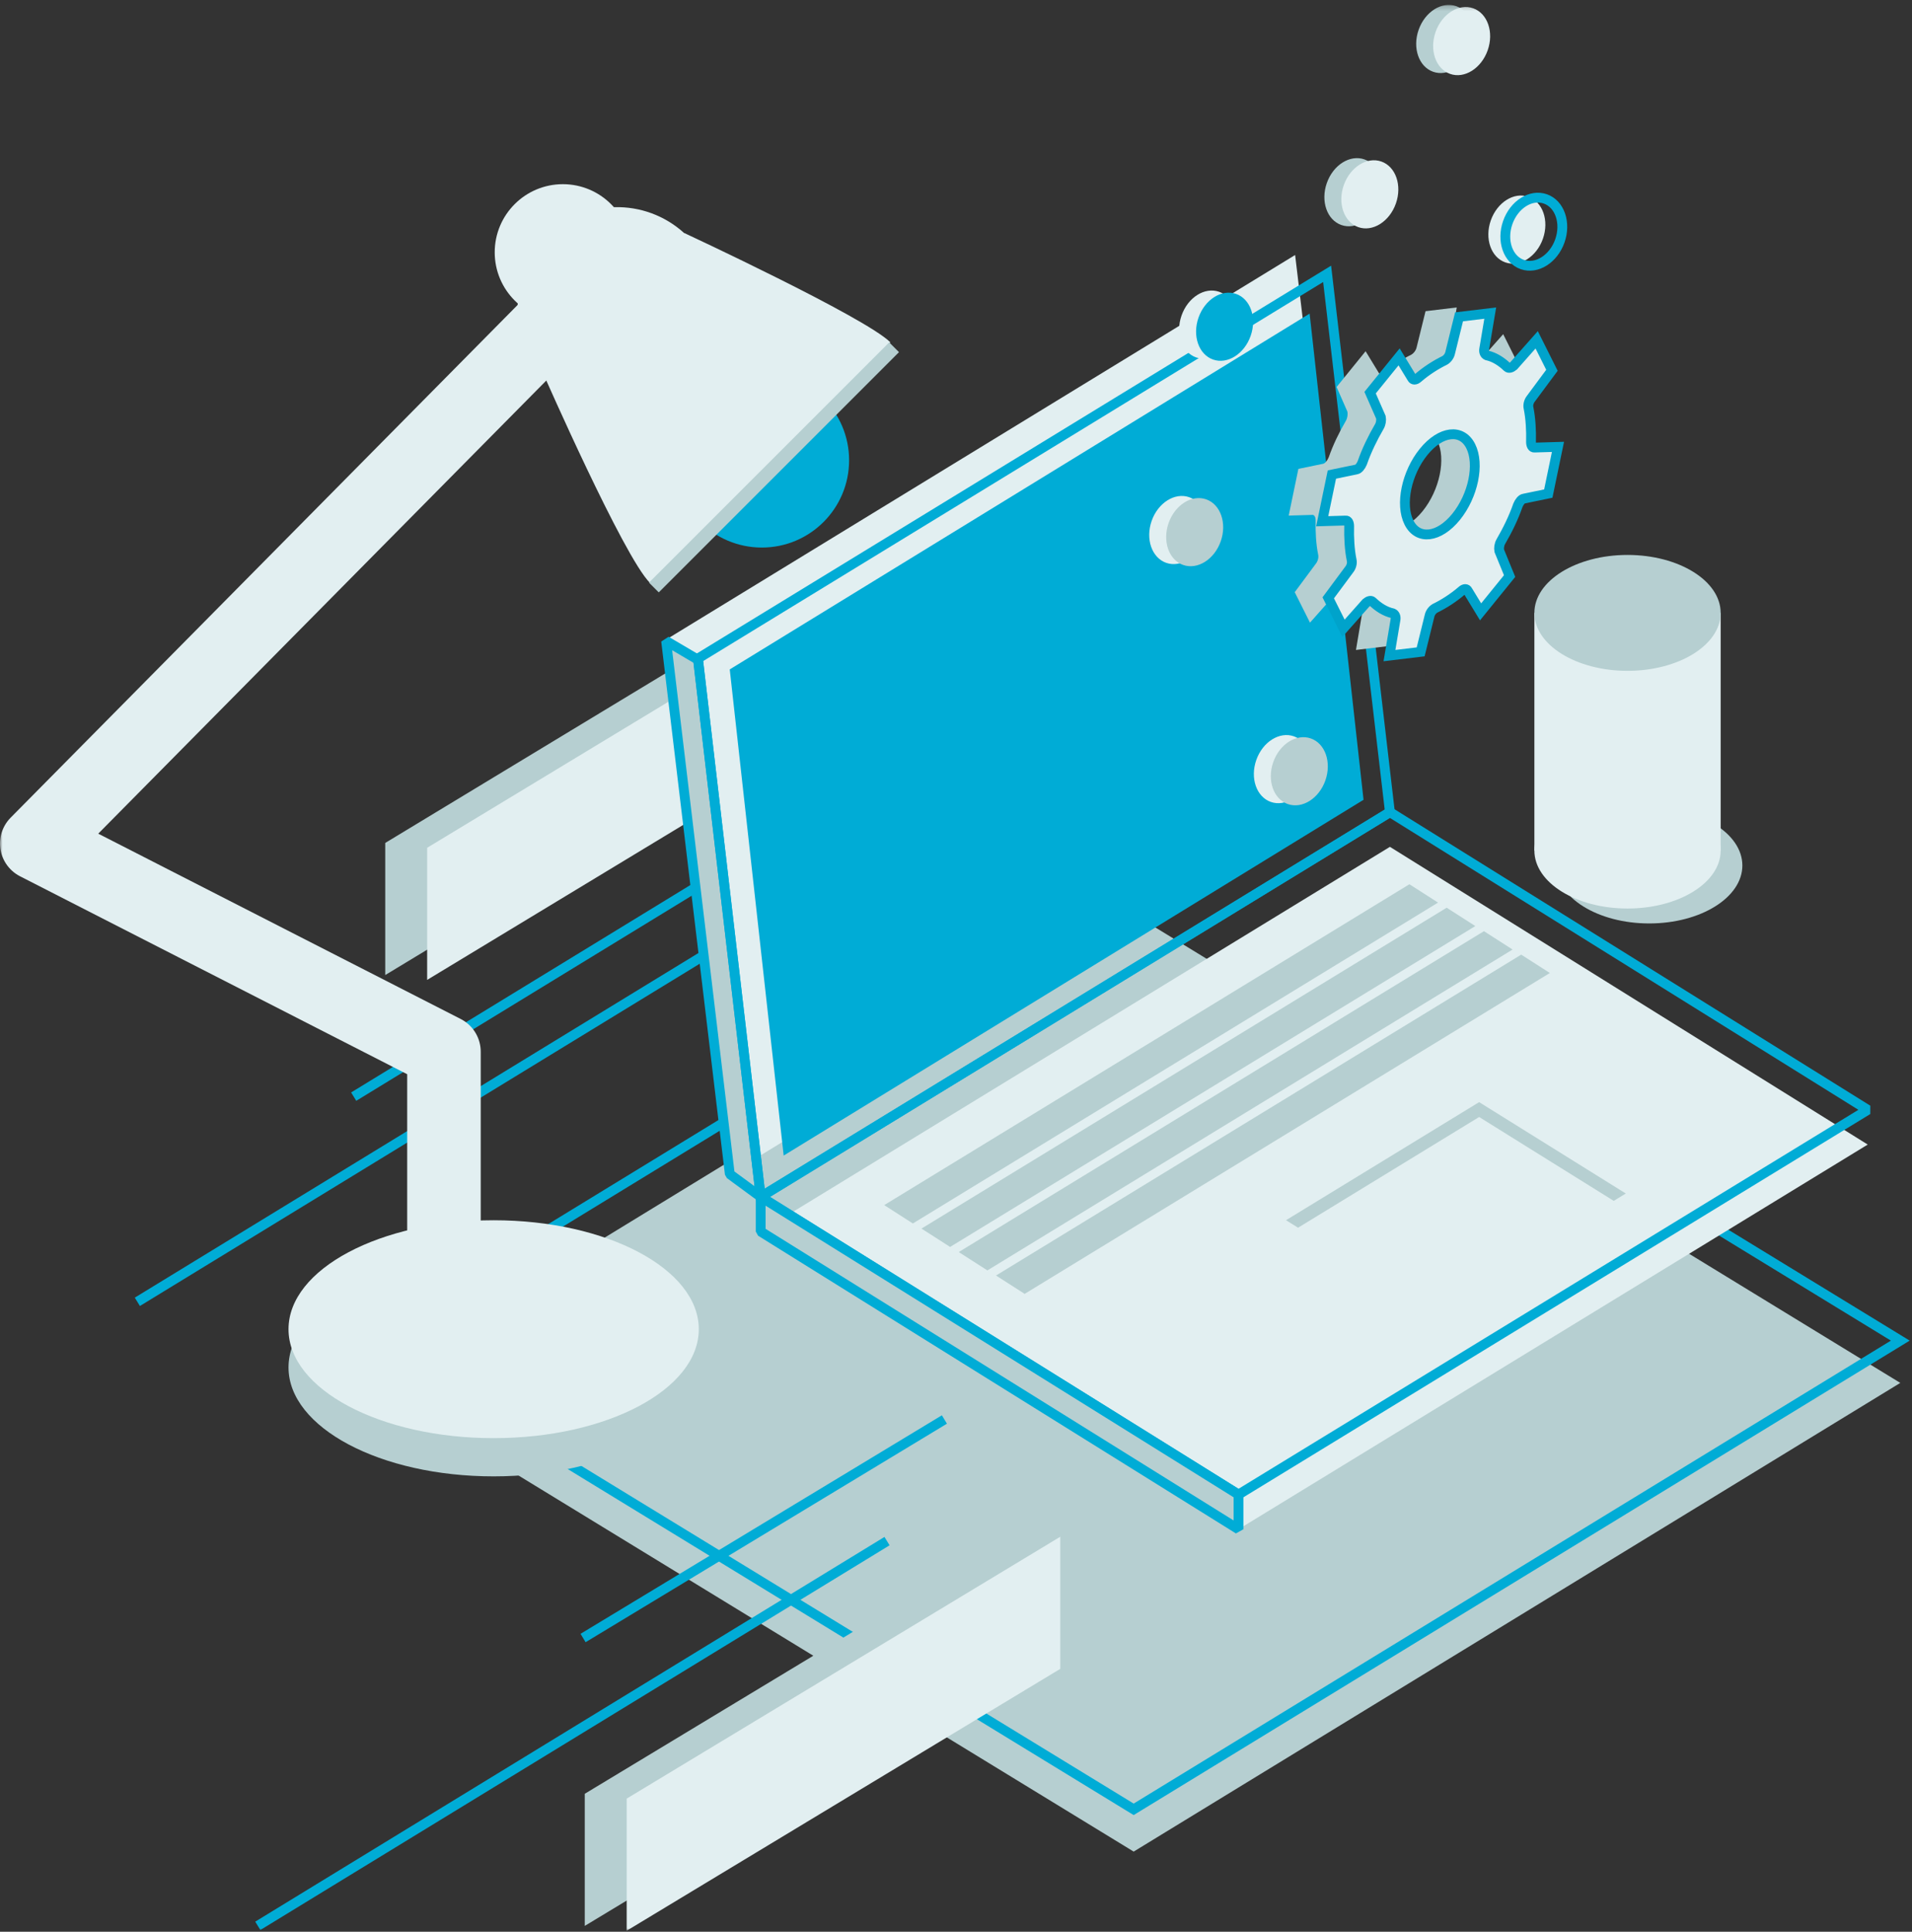 <?xml version="1.0" encoding="UTF-8"?>
<svg width="390px" height="394px" viewBox="0 0 390 394" version="1.1" xmlns="http://www.w3.org/2000/svg" xmlns:xlink="http://www.w3.org/1999/xlink">
    <rect x="0" y="0" width="390" height="394" fill="#333333" stroke="none"/>
    <!-- Generator: Sketch 52.5 (67469) - http://www.bohemiancoding.com/sketch -->
    <title>Contributing code</title>
    <desc>Created with Sketch.</desc>
    <defs>
        <polygon id="path-1" points="0 393 389.529 393 389.529 0.202 0 0.202"></polygon>
    </defs>
    <g id="Contributing-code" stroke="none" stroke-width="1" fill="none" fill-rule="evenodd">
        <g id="Group-56">
            <polygon id="Fill-1" fill="#B6CFD1" points="231.241 186.46 387.612 282.06 231.241 377.658 74.869 282.06"></polygon>
            <polyline id="Stroke-2" stroke="#00ACD6" stroke-width="2" points="257.15 193.677 387.612 273.437 231.241 369.035 74.869 273.437 231.241 177.837"></polyline>
            <polygon id="Fill-4" fill="#B6CFD1" points="145.538 158.348 78.579 198.875 78.579 171.929 145.538 131.402"></polygon>
            <polygon id="Fill-5" fill="#E2EFF1" points="154.089 159.335 87.129 199.862 87.129 172.915 154.089 132.389"></polygon>
            <path d="M28.015,265.522 L156.362,187.056" id="Stroke-6" stroke="#00ACD6" stroke-width="2"></path>
            <path d="M72.143,223.672 L200.49,145.206" id="Stroke-7" stroke="#00ACD6" stroke-width="2"></path>
            <g id="Group-55" transform="translate(0, 0.798)">
                <path d="M355.398,175.731 C355.398,182.258 346.892,187.55 336.399,187.55 C325.907,187.55 317.4,182.258 317.4,175.731 C317.4,169.204 325.907,163.913 336.399,163.913 C346.892,163.913 355.398,169.204 355.398,175.731" id="Fill-8" fill="#B6CFD1"></path>
                <path d="M350.972,172.689 C350.972,179.216 342.466,184.507 331.973,184.507 C321.481,184.507 312.975,179.216 312.975,172.689 C312.975,166.162 321.481,160.87 331.973,160.87 C342.466,160.87 350.972,166.162 350.972,172.689" id="Fill-10" fill="#E2EFF1"></path>
                <mask id="mask-2" fill="white">
                    <use xlink:href="#path-1"></use>
                </mask>
                <g id="Clip-13"></g>
                <polygon id="Fill-12" fill="#E2EFF1" mask="url(#mask-2)" points="312.975 172.689 350.972 172.689 350.972 124.21 312.975 124.21"></polygon>
                <path d="M350.972,124.209 C350.972,130.736 342.466,136.028 331.973,136.028 C321.481,136.028 312.975,130.736 312.975,124.209 C312.975,117.682 321.481,112.39 331.973,112.39 C342.466,112.39 350.972,117.682 350.972,124.209" id="Fill-14" fill="#B6CFD1" mask="url(#mask-2)"></path>
                <polygon id="Fill-15" fill="#E2EFF1" mask="url(#mask-2)" points="277.21 160.221 148.863 238.687 135.825 129.679 264.172 51.212"></polygon>
                <polyline id="Fill-16" fill="#B6CFD1" mask="url(#mask-2)" points="154.707 243.685 148.409 239.057 136.323 130.39 142.851 134.235"></polyline>
                <polygon id="Fill-17" fill="#E2EFF1" mask="url(#mask-2)" points="283.509 171.927 380.969 232.65 252.623 311.115 155.162 250.393"></polygon>
                <polygon id="Stroke-18" stroke="#00ACD6" stroke-width="2" stroke-linejoin="bevel" mask="url(#mask-2)" points="283.509 164.849 380.969 225.572 252.623 304.037 155.162 243.315"></polygon>
                <polyline id="Fill-19" fill="#B6CFD1" mask="url(#mask-2)" points="252.623 304.037 252.623 311.115 155.161 250.392 155.161 243.314"></polyline>
                <polygon id="Fill-20" fill="#00ACD6" mask="url(#mask-2)" points="278.128 162.328 159.849 234.897 148.85 135.736 267.129 63.167"></polygon>
                <polygon id="Fill-21" fill="#B6CFD1" mask="url(#mask-2)" points="301.707 223.996 331.621 242.634 292.227 266.717 262.314 248.079"></polygon>
                <polygon id="Fill-22" fill="#E2EFF1" mask="url(#mask-2)" points="301.707 227.029 331.621 245.667 292.227 269.751 262.314 251.113"></polygon>
                <polygon id="Fill-23" fill="#B6CFD1" mask="url(#mask-2)" points="287.484 179.554 293.325 183.298 186.198 248.745 180.357 245.001"></polygon>
                <polygon id="Fill-24" fill="#B6CFD1" mask="url(#mask-2)" points="295.086 184.34 300.927 188.084 193.8 253.531 187.959 249.787"></polygon>
                <polygon id="Fill-25" fill="#B6CFD1" mask="url(#mask-2)" points="302.688 189.127 308.529 192.871 201.402 258.318 195.561 254.574"></polygon>
                <polygon id="Fill-26" fill="#B6CFD1" mask="url(#mask-2)" points="310.29 193.913 316.131 197.657 209.004 263.104 203.163 259.36"></polygon>
                <polygon id="Stroke-27" stroke="#00ACD6" stroke-width="2" mask="url(#mask-2)" points="283.509 164.849 270.701 55.057 142.354 133.524 155.162 243.315"></polygon>
                <polygon id="Stroke-28" stroke="#00ACD6" stroke-width="2" stroke-linejoin="bevel" mask="url(#mask-2)" points="155.161 243.315 155.161 250.393 252.623 311.116 252.623 304.038 155.161 243.315 148.863 238.687 135.869 129.936 142.398 133.78"></polygon>
                <path d="M142.536,278.106 C142.536,290.377 123.802,300.326 100.693,300.326 C77.584,300.326 58.85,290.377 58.85,278.106 C58.85,265.834 77.584,255.886 100.693,255.886 C123.802,255.886 142.536,265.834 142.536,278.106" id="Fill-29" fill="#B6CFD1" mask="url(#mask-2)"></path>
                <path d="M142.536,270.309 C142.536,282.58 123.802,292.529 100.693,292.529 C77.584,292.529 58.85,282.58 58.85,270.309 C58.85,258.038 77.584,248.089 100.693,248.089 C123.802,248.089 142.536,258.038 142.536,270.309" id="Fill-30" fill="#E2EFF1" mask="url(#mask-2)"></path>
                <polyline id="Stroke-31" stroke="#E2EFF1" stroke-width="15" stroke-linejoin="round" mask="url(#mask-2)" points="118.467 59.038 7.5 171.252 90.557 213.715 90.557 270.074"></polyline>
                <path d="M114.808,64.565 C107.132,64.565 100.91,58.342 100.91,50.667 C100.91,42.991 107.132,36.768 114.808,36.768 C122.484,36.768 128.706,42.991 128.706,50.667 C128.706,58.342 122.484,64.565 114.808,64.565" id="Fill-32" fill="#E2EFF1" mask="url(#mask-2)"></path>
                <path d="M173.195,93.085 C173.195,102.914 165.227,110.883 155.398,110.883 C145.569,110.883 137.6,102.914 137.6,93.085 C137.6,83.256 145.569,75.288 155.398,75.288 C165.227,75.288 173.195,83.256 173.195,93.085" id="Fill-33" fill="#00ACD6" mask="url(#mask-2)"></path>
                <path d="M139.578,46.729 L139.559,46.748 C131.584,39.485 119.24,39.684 111.533,47.391 C103.826,55.099 103.626,67.443 110.889,75.418 L110.839,75.467 C110.839,75.467 127.176,112.691 132.556,118.072 L181.607,69.021 C176.507,63.92 139.578,46.729 139.578,46.729" id="Fill-34" fill="#E2EFF1" mask="url(#mask-2)"></path>
                <polygon id="Fill-35" fill="#B6CFD1" mask="url(#mask-2)" points="183.369 71.029 134.372 120.026 132.379 118.034 181.376 69.037"></polygon>
                <path d="M280.557,104.617 C278.721,100.948 280.053,94.525 283.545,90.218 C287.036,85.91 291.327,85.395 293.163,89.062 C294.998,92.731 293.666,99.154 290.175,103.463 C286.683,107.769 282.392,108.284 280.557,104.617 M277.288,123.153 C277.685,123.32 277.94,123.831 277.803,124.495 L276.582,131.768 L282.945,131.006 L284.757,123.659 C284.896,122.996 285.38,122.397 285.87,122.123 C287.635,121.263 289.545,120.061 291.3,118.555 C291.836,118.058 292.33,118.106 292.534,118.514 L295.171,122.843 L301.087,115.544 L298.981,110.397 C298.873,109.87 298.961,109.103 299.298,108.522 C300.644,106.201 301.889,103.677 302.788,101.085 C303.075,100.401 303.56,99.803 304.003,99.749 L308.978,98.721 L310.954,89.195 L306.163,89.34 C305.719,89.391 305.464,88.882 305.454,88.236 C305.515,85.852 305.378,83.385 304.95,81.275 C304.793,80.647 305.027,79.862 305.416,79.385 L309.724,73.576 L306.611,67.361 L301.901,72.678 C301.462,73.055 300.921,73.228 300.62,72.939 C299.416,71.788 298.017,70.876 296.432,70.526 C296.034,70.359 295.779,69.849 295.916,69.184 L297.137,61.91 L290.774,62.673 L288.962,70.019 C288.824,70.683 288.339,71.281 287.849,71.556 C286.082,72.416 284.175,73.618 282.42,75.124 C281.884,75.621 281.389,75.573 281.183,75.165 L278.548,70.838 L272.632,78.135 L274.836,83.162 C274.942,83.689 274.856,84.456 274.519,85.037 C273.171,87.358 271.925,89.883 271.026,92.475 C270.741,93.157 270.257,93.757 269.812,93.809 L264.837,94.838 L262.861,104.364 L267.652,104.221 C268.096,104.168 268.351,104.677 268.361,105.323 C268.3,107.707 268.437,110.174 268.865,112.284 C269.024,112.912 268.788,113.697 268.401,114.175 L264.092,119.984 L267.204,126.198 L271.818,121.001 C272.257,120.624 272.798,120.451 273.099,120.74 C274.303,121.891 275.7,122.803 277.288,123.153" id="Fill-36" fill="#B6CFD1" mask="url(#mask-2)"></path>
                <path d="M287.39,105.768 C285.555,102.101 286.887,95.677 290.378,91.37 C293.87,87.063 298.161,86.547 299.997,90.215 C301.832,93.882 300.5,100.307 297.01,104.614 C293.517,108.921 289.226,109.436 287.39,105.768 M284.122,124.305 C284.519,124.473 284.774,124.982 284.637,125.647 L283.416,132.921 L289.779,132.158 L291.591,124.812 C291.729,124.148 292.214,123.549 292.704,123.275 C294.469,122.414 296.378,121.213 298.134,119.707 C298.67,119.21 299.164,119.259 299.368,119.666 L302.005,123.995 L307.921,116.697 L305.815,111.549 C305.707,111.022 305.795,110.255 306.132,109.675 C307.478,107.354 308.724,104.828 309.623,102.236 C309.909,101.554 310.394,100.956 310.837,100.902 L315.812,99.873 L317.788,90.348 L312.998,90.491 C312.553,90.544 312.298,90.035 312.288,89.388 C312.349,87.004 312.212,84.537 311.784,82.428 C311.627,81.799 311.861,81.015 312.25,80.537 L316.558,74.728 L313.445,68.513 L308.735,73.831 C308.296,74.207 307.755,74.38 307.454,74.092 C306.25,72.941 304.851,72.028 303.265,71.679 C302.868,71.51 302.613,71.001 302.75,70.336 L303.971,63.062 L297.608,63.826 L295.796,71.171 C295.658,71.835 295.173,72.434 294.683,72.708 C292.916,73.569 291.009,74.77 289.253,76.277 C288.717,76.773 288.223,76.724 288.017,76.317 L285.382,71.99 L279.466,79.288 L281.67,84.315 C281.776,84.841 281.69,85.608 281.353,86.189 C280.005,88.51 278.76,91.036 277.861,93.627 C277.575,94.31 277.091,94.909 276.647,94.961 L271.671,95.991 L269.695,105.516 L274.486,105.372 C274.93,105.32 275.185,105.83 275.195,106.476 C275.134,108.859 275.271,111.327 275.7,113.436 C275.858,114.065 275.623,114.849 275.235,115.328 L270.926,121.136 L274.038,127.351 L278.652,122.153 C279.091,121.776 279.632,121.604 279.933,121.891 C281.137,123.043 282.534,123.955 284.122,124.305" id="Fill-37" fill="#E2EFF1" mask="url(#mask-2)"></path>
                <path d="M287.39,105.768 C285.555,102.101 286.887,95.677 290.378,91.37 C293.87,87.063 298.161,86.547 299.997,90.215 C301.832,93.882 300.5,100.307 297.01,104.614 C293.517,108.921 289.226,109.436 287.39,105.768 Z M284.122,124.305 C284.519,124.473 284.774,124.982 284.637,125.647 L283.416,132.921 L289.779,132.158 L291.591,124.812 C291.729,124.148 292.214,123.549 292.704,123.275 C294.469,122.414 296.378,121.213 298.134,119.707 C298.67,119.21 299.164,119.259 299.368,119.666 L302.005,123.995 L307.921,116.697 L305.815,111.549 C305.707,111.022 305.795,110.255 306.132,109.675 C307.478,107.354 308.724,104.828 309.623,102.236 C309.909,101.554 310.394,100.956 310.837,100.902 L315.812,99.873 L317.788,90.348 L312.998,90.491 C312.553,90.544 312.298,90.035 312.288,89.388 C312.349,87.004 312.212,84.537 311.784,82.428 C311.627,81.799 311.861,81.015 312.25,80.537 L316.558,74.728 L313.445,68.513 L308.735,73.831 C308.296,74.207 307.755,74.38 307.454,74.092 C306.25,72.941 304.851,72.028 303.265,71.679 C302.868,71.51 302.613,71.001 302.75,70.336 L303.971,63.062 L297.608,63.826 L295.796,71.171 C295.658,71.835 295.173,72.434 294.683,72.708 C292.916,73.569 291.009,74.77 289.253,76.277 C288.717,76.773 288.223,76.724 288.017,76.317 L285.382,71.99 L279.466,79.288 L281.67,84.315 C281.776,84.841 281.69,85.608 281.353,86.189 C280.005,88.51 278.76,91.036 277.861,93.627 C277.575,94.31 277.091,94.909 276.647,94.961 L271.671,95.991 L269.695,105.516 L274.486,105.372 C274.93,105.32 275.185,105.83 275.195,106.476 C275.134,108.859 275.271,111.327 275.7,113.436 C275.858,114.065 275.623,114.849 275.235,115.328 L270.926,121.136 L274.038,127.351 L278.652,122.153 C279.091,121.776 279.632,121.604 279.933,121.891 C281.137,123.043 282.534,123.955 284.122,124.305 Z" id="Stroke-38" stroke="#00A3CB" stroke-width="2" mask="url(#mask-2)"></path>
                <path d="M314.717,47.897 C313.418,51.593 309.986,53.753 307.05,52.721 C304.113,51.69 302.786,47.858 304.084,44.162 C305.383,40.466 308.816,38.306 311.752,39.337 C314.688,40.37 316.015,44.202 314.717,47.897" id="Fill-39" fill="#E2EFF1" mask="url(#mask-2)"></path>
                <path d="M318.175,48.331 C316.876,52.027 313.444,54.186 310.508,53.155 C307.571,52.124 306.244,48.291 307.542,44.596 C308.841,40.899 312.274,38.74 315.21,39.771 C318.146,40.803 319.473,44.636 318.175,48.331 Z" id="Stroke-40" stroke="#00ACD6" stroke-width="2" mask="url(#mask-2)"></path>
                <path d="M245.542,109.176 C244.244,112.871 240.811,115.031 237.875,114 C234.938,112.968 233.611,109.136 234.91,105.44 C236.208,101.744 239.641,99.584 242.577,100.616 C245.513,101.648 246.84,105.48 245.542,109.176" id="Fill-41" fill="#E2EFF1" mask="url(#mask-2)"></path>
                <path d="M249,109.61 C247.702,113.306 244.269,115.465 241.333,114.434 C238.396,113.403 237.069,109.571 238.368,105.875 C239.666,102.179 243.099,100.019 246.035,101.05 C248.971,102.083 250.298,105.915 249,109.61" id="Fill-42" fill="#B6CFD1" mask="url(#mask-2)"></path>
                <path d="M251.642,67.279 C250.344,70.975 246.911,73.134 243.975,72.103 C241.039,71.071 239.711,67.239 241.01,63.544 C242.308,59.847 245.741,57.688 248.677,58.719 C251.613,59.751 252.941,63.583 251.642,67.279" id="Fill-43" fill="#E2EFF1" mask="url(#mask-2)"></path>
                <path d="M255.1,67.713 C253.802,71.408 250.369,73.568 247.433,72.536 C244.497,71.505 243.169,67.673 244.468,63.977 C245.766,60.281 249.199,58.121 252.135,59.152 C255.071,60.185 256.399,64.017 255.1,67.713" id="Fill-44" fill="#00ACD6" mask="url(#mask-2)"></path>
                <path d="M281.269,40.273 C279.97,43.969 276.538,46.128 273.602,45.097 C270.665,44.066 269.338,40.233 270.636,36.538 C271.935,32.841 275.368,30.682 278.304,31.713 C281.24,32.745 282.567,36.578 281.269,40.273" id="Fill-45" fill="#B6CFD1" mask="url(#mask-2)"></path>
                <path d="M284.727,40.707 C283.428,44.402 279.996,46.562 277.06,45.531 C274.123,44.499 272.796,40.667 274.094,36.972 C275.393,33.275 278.826,31.115 281.762,32.147 C284.698,33.179 286.025,37.011 284.727,40.707" id="Fill-46" fill="#E2EFF1" mask="url(#mask-2)"></path>
                <path d="M299.997,9.02 C298.699,12.715 295.265,14.875 292.329,13.844 C289.394,12.812 288.065,8.98 289.365,5.285 C290.663,1.588 294.096,-0.572 297.031,0.46 C299.967,1.492 301.296,5.324 299.997,9.02" id="Fill-47" fill="#B6CFD1" mask="url(#mask-2)"></path>
                <path d="M303.454,9.453 C302.156,13.149 298.724,15.309 295.788,14.277 C292.851,13.246 291.524,9.414 292.822,5.718 C294.122,2.022 297.553,-0.138 300.49,0.893 C303.425,1.926 304.753,5.758 303.454,9.453" id="Fill-48" fill="#E2EFF1" mask="url(#mask-2)"></path>
                <path d="M266.886,157.944 C265.588,161.64 262.155,163.799 259.219,162.768 C256.282,161.737 254.955,157.904 256.254,154.209 C257.552,150.512 260.985,148.353 263.921,149.384 C266.857,150.416 268.184,154.249 266.886,157.944" id="Fill-49" fill="#E2EFF1" mask="url(#mask-2)"></path>
                <path d="M270.344,158.378 C269.046,162.073 265.613,164.233 262.677,163.202 C259.74,162.17 258.413,158.338 259.712,154.643 C261.01,150.946 264.443,148.786 267.379,149.818 C270.315,150.85 271.642,154.682 270.344,158.378" id="Fill-50" fill="#B6CFD1" mask="url(#mask-2)"></path>
                <path d="M52.584,392 L180.931,313.533" id="Stroke-51" stroke="#00ACD6" stroke-width="2" mask="url(#mask-2)"></path>
                <path d="M118.931,333.296 L192.636,288.725" id="Stroke-52" stroke="#00ACD6" stroke-width="2" mask="url(#mask-2)"></path>
                <polygon id="Fill-53" fill="#B6CFD1" mask="url(#mask-2)" points="207.718 338.598 119.278 392.013 119.278 365.066 207.718 311.651"></polygon>
                <polygon id="Fill-54" fill="#E2EFF1" mask="url(#mask-2)" points="216.269 339.585 127.829 393 127.829 366.053 216.269 312.638"></polygon>
            </g>
        </g>
    </g>
</svg>